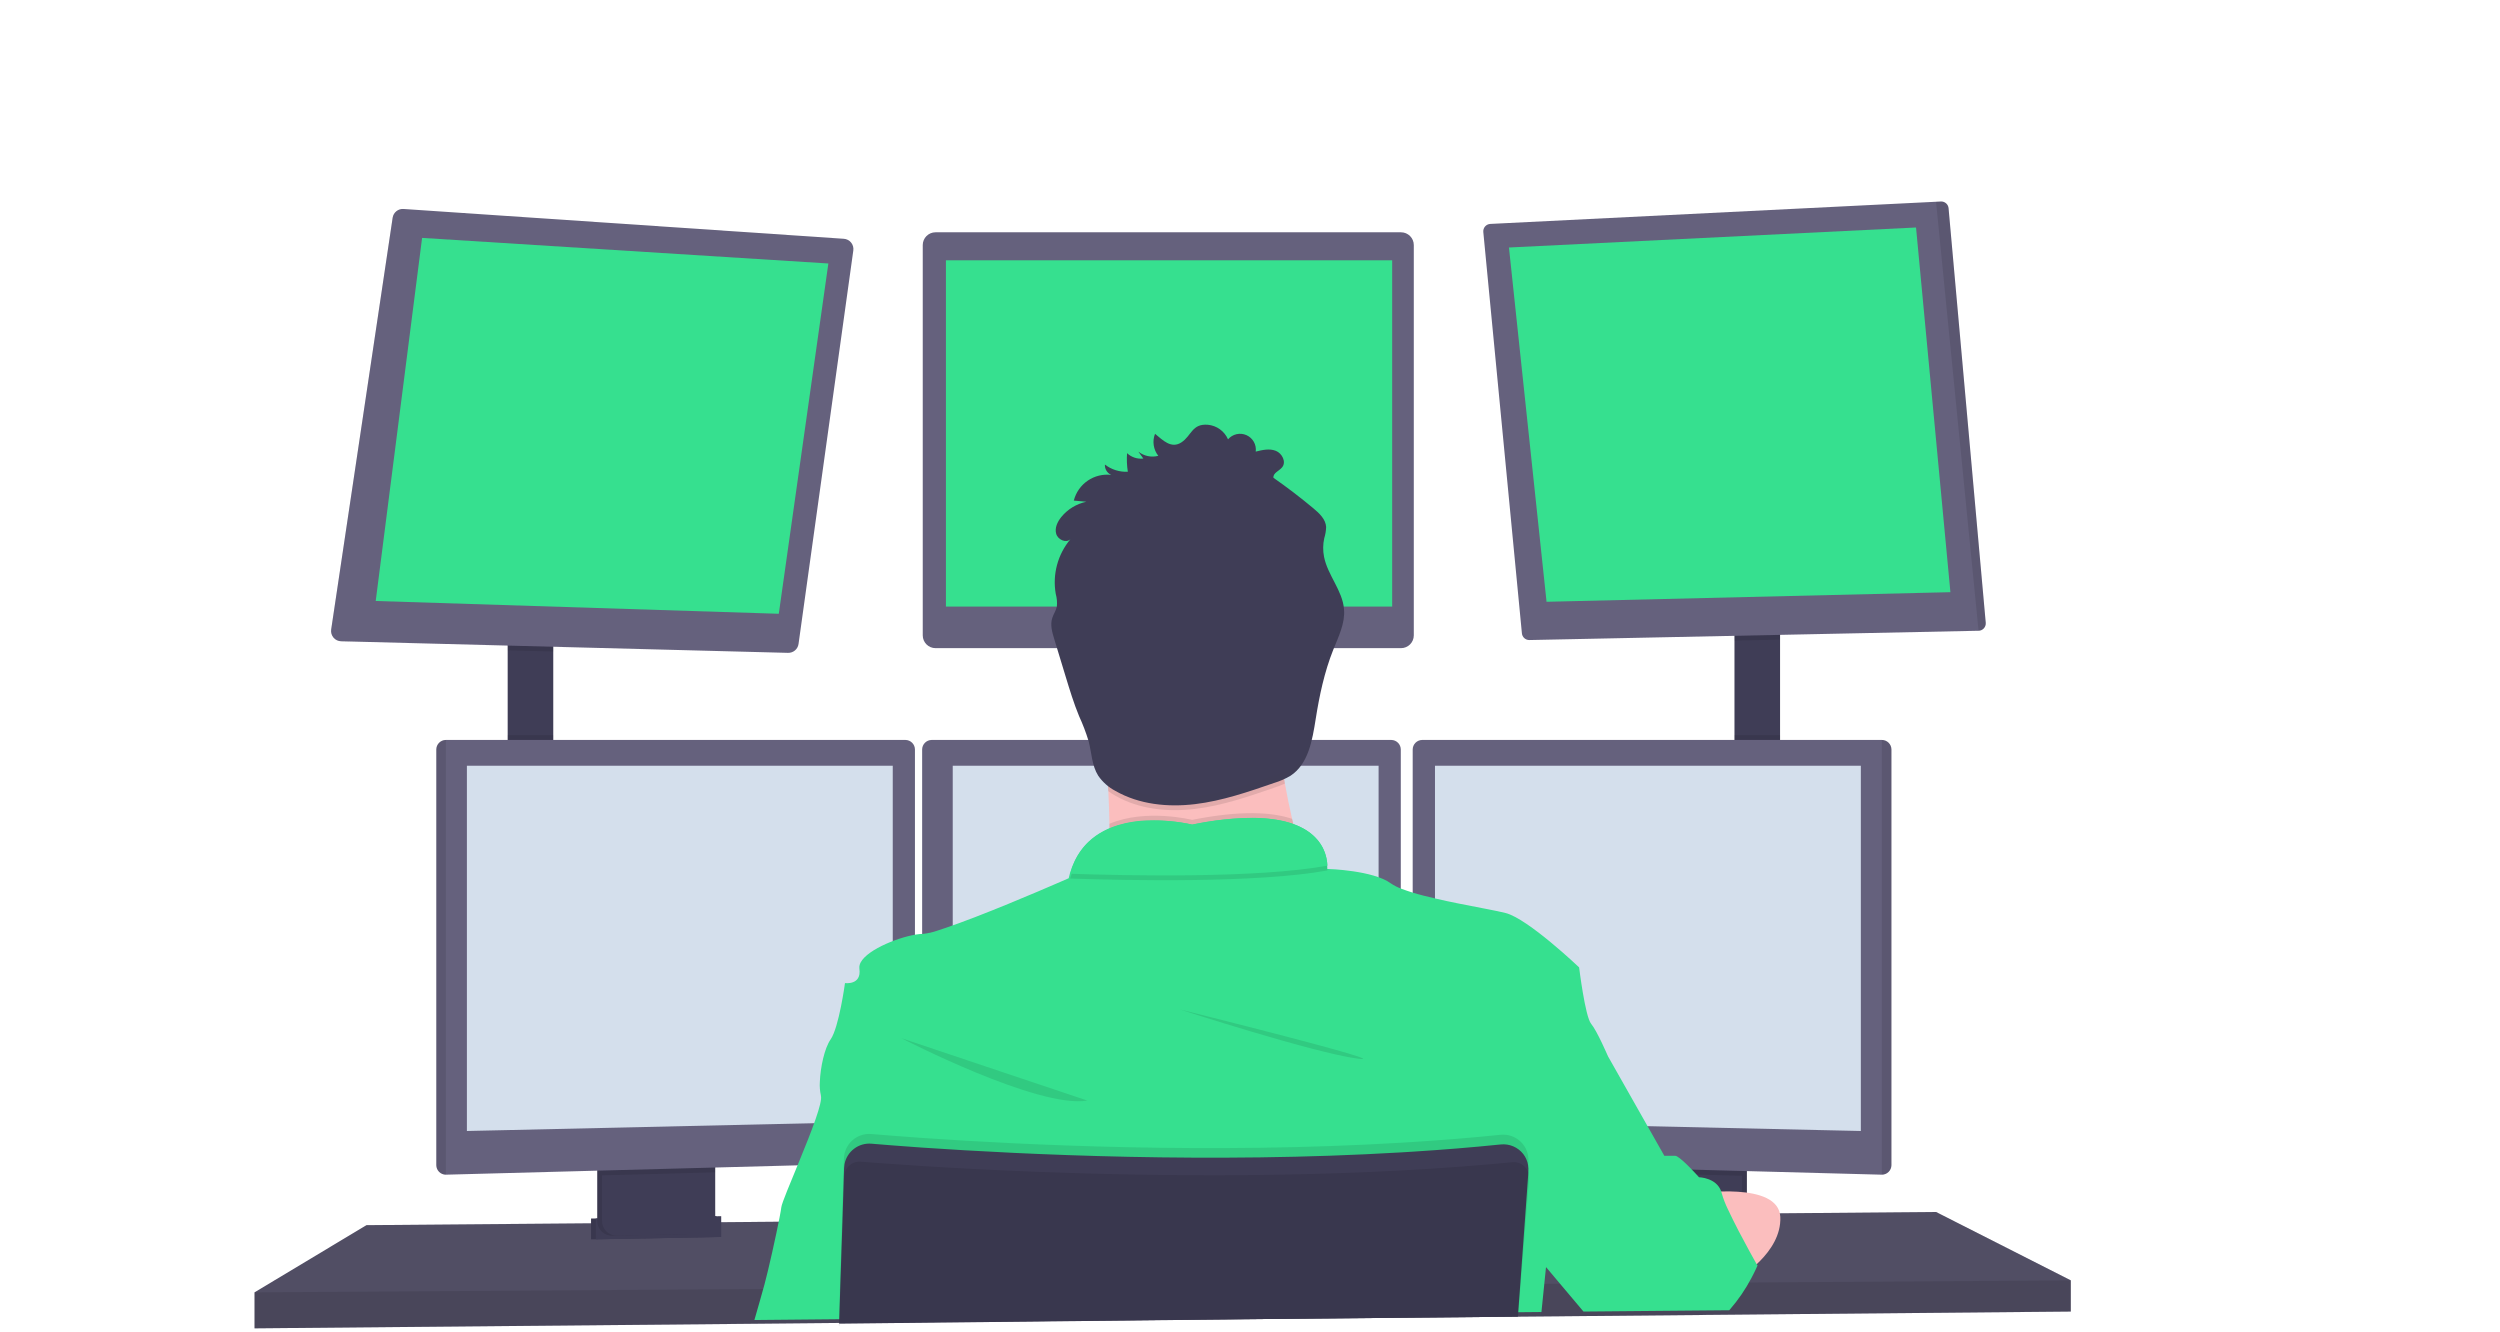 <svg width="1042" height="555" viewBox="0 0 1042 555" fill="none" xmlns="http://www.w3.org/2000/svg">
<g id="img teste">
<g id="mesa">
<path id="Vector" d="M863.1 533.65V546.65L711.18 548.05L709.56 548.08L651.82 548.61L650.44 548.63L632.89 548.78H632.37L525.39 549.77L349.78 551.4H349.63L304.98 551.82L304.5 551.83L106.1 553.65V538.65L152.75 510.65L246.35 509.87L248.35 509.86L249.01 509.85L251.01 509.82L295.95 509.45L297.96 509.44L298.6 509.43L300.6 509.42L315.01 509.3L315.39 509.29L350.94 508.99H351.23L628.63 506.65L635.42 506.6H636.1L641.28 506.55L678.93 506.24L680.93 506.21L682.78 506.19H683.74L695.45 506.1L697.77 506.07L700.88 506.05L710.63 505.96L726.1 505.83L728.1 505.81L731.58 505.79H732.23L806.94 505.15L863.1 533.65Z" fill="#65617D"/>
<path id="Vector_2" opacity="0.2" d="M863.1 533.65V546.65L711.18 548.05L709.56 548.08L651.82 548.61L650.44 548.63L632.89 548.78H632.37L525.39 549.77L349.78 551.4H349.63L304.98 551.82L304.5 551.83L106.1 553.65V538.65L152.75 510.65L246.35 509.87L248.35 509.86L249.01 509.85L251.01 509.82L295.95 509.45L297.96 509.44L298.6 509.43L300.6 509.42L315.01 509.3L315.39 509.29L350.94 508.99H351.23L628.63 506.65L635.42 506.6H636.1L641.28 506.55L678.93 506.24L680.93 506.21L682.78 506.19H683.74L695.45 506.1L697.77 506.07L700.88 506.05L710.63 505.96L726.1 505.83L728.1 505.81L731.58 505.79H732.23L806.94 505.15L863.1 533.65Z" fill="black"/>
<path id="Vector_3" opacity="0.1" d="M863.1 533.65V546.65L711.18 548.05L709.56 548.08L651.82 548.61L650.44 548.63L632.89 548.78H632.37L525.39 549.77L349.78 551.4H349.63L304.98 551.82L304.5 551.83L106.1 553.65V538.65L308.61 537.32H309.09L350.08 537.04H350.27L633.35 535.17H633.64L633.81 535.16H634.28L639.07 535.13H640.53L715.02 534.63L719.42 534.61L720.4 534.6L863.1 533.65Z" fill="black"/>
</g>
<g id="pcs-up">
<g id="pc-direita-up">
<path id="Vector_4" d="M741.93 262.83H722.93V323.83H741.93V262.83Z" fill="#3F3D56"/>
<path id="Vector_5" opacity="0.1" d="M741.93 262.82V266.61L722.93 267V262.82H741.93Z" fill="black"/>
<path id="Vector_6" d="M827.66 259.62C827.687 260.034 827.63 260.45 827.492 260.842C827.355 261.233 827.139 261.593 826.859 261.9C826.579 262.206 826.24 262.453 825.862 262.624C825.484 262.796 825.075 262.89 824.66 262.9L637.46 266.77C636.682 266.786 635.927 266.507 635.347 265.99C634.766 265.472 634.403 264.754 634.33 263.98L618.24 96.7C618.2 96.285 618.245 95.866 618.372 95.469C618.499 95.072 618.705 94.705 618.978 94.39C619.251 94.075 619.585 93.818 619.96 93.636C620.335 93.454 620.744 93.35 621.16 93.33L806.94 84.09L808.94 83.99C809.735 83.948 810.515 84.217 811.116 84.739C811.717 85.261 812.091 85.997 812.16 86.79L827.66 259.62Z" fill="#65617D"/>
<path id="Vector_7" d="M628.93 103.16L798.6 94.82L812.93 246.82L644.6 250.82L628.93 103.16Z" fill="#36E08F"/>
<path id="Vector_8" opacity="0.1" d="M827.66 259.62C827.687 260.034 827.63 260.45 827.492 260.842C827.355 261.233 827.139 261.593 826.859 261.9C826.579 262.206 826.24 262.453 825.862 262.624C825.484 262.796 825.075 262.89 824.66 262.9L806.94 84.09L808.94 83.99C809.735 83.948 810.515 84.217 811.116 84.739C811.717 85.261 812.091 85.997 812.16 86.79L827.66 259.62Z" fill="black"/>
</g>
<g id="pc-meio-up">
<path id="Vector_9" d="M583.94 96.82H389.93C386.986 96.82 384.6 99.206 384.6 102.15V264.82C384.6 267.764 386.986 270.15 389.93 270.15H583.94C586.884 270.15 589.27 267.764 589.27 264.82V102.15C589.27 99.206 586.884 96.82 583.94 96.82Z" fill="#65617D"/>
<path id="Vector_10" d="M580.26 108.49H394.26V252.82H580.26V108.49Z" fill="#36E08F"/>
</g>
<g id="pc-esquerda-up">
<path id="Vector_11" d="M230.6 265.83H211.6V323.49H230.6V265.83Z" fill="#3F3D56"/>
<path id="Vector_12" opacity="0.1" d="M230.6 265.82V271.55L211.6 271.06V265.82H230.6Z" fill="black"/>
<path id="Vector_13" opacity="0.1" d="M168.23 87.09L145.66 267.37L142.19 267.28C141.586 267.266 140.991 267.124 140.446 266.865C139.9 266.605 139.415 266.234 139.022 265.774C138.63 265.315 138.339 264.777 138.168 264.198C137.997 263.618 137.95 263.009 138.03 262.41L163.66 90.73C163.823 89.659 164.385 88.689 165.232 88.015C166.079 87.34 167.15 87.01 168.23 87.09V87.09Z" fill="black"/>
<path id="Vector_14" d="M355.66 104.4L332.83 268.4C332.685 269.448 332.16 270.405 331.353 271.089C330.547 271.774 329.517 272.137 328.46 272.11L145.66 267.37L142.19 267.28C141.586 267.266 140.991 267.124 140.446 266.865C139.9 266.605 139.415 266.234 139.022 265.774C138.63 265.315 138.339 264.777 138.168 264.198C137.997 263.618 137.95 263.009 138.03 262.41L163.66 90.73C163.825 89.667 164.383 88.704 165.224 88.032C166.064 87.36 167.126 87.027 168.2 87.1L351.66 99.52C352.252 99.554 352.83 99.711 353.359 99.98C353.887 100.249 354.354 100.625 354.73 101.083C355.105 101.542 355.382 102.073 355.542 102.644C355.702 103.215 355.743 103.813 355.66 104.4V104.4Z" fill="#65617D"/>
<path id="Vector_15" d="M175.93 99.16L156.6 250.49L324.6 255.82L345.26 109.82L175.93 99.16Z" fill="#36E08F"/>
</g>
</g>
<g id="pcs-down">
<g id="pc-direita-down">
<path id="Vector_16" d="M728.1 483.66H680.93V515.16H728.1V483.66Z" fill="#3F3D56"/>
<path id="Vector_17" opacity="0.1" d="M728.1 483.66H680.93V515.16H728.1V483.66Z" fill="black"/>
<path id="Vector_18" d="M726.1 483.66H678.93V515.16H726.1V483.66Z" fill="#3F3D56"/>
<path id="Vector_19" opacity="0.1" d="M741.93 306.41H722.93V323.83H741.93V306.41Z" fill="black"/>
<path id="Vector_20" opacity="0.1" d="M726.1 483.65V490.06L678.93 488.8V483.65H726.1Z" fill="black"/>
<path id="Vector_21" d="M788.35 312.36V485.66C788.337 486.712 787.91 487.717 787.161 488.456C786.412 489.196 785.402 489.61 784.35 489.61V489.61L592.66 484.51C591.634 484.472 590.662 484.04 589.945 483.305C589.229 482.569 588.822 481.587 588.81 480.56V312.36C588.823 311.316 589.243 310.319 589.981 309.581C590.719 308.843 591.716 308.423 592.76 308.41H784.36C785.411 308.413 786.418 308.828 787.164 309.567C787.911 310.306 788.337 311.31 788.35 312.36V312.36Z" fill="#65617D"/>
<path id="Vector_22" d="M775.6 319.15H598.1V467.4L775.6 471.4V319.15Z" fill="#D4DFEC"/>
<path id="Vector_23" opacity="0.1" d="M788.35 312.36V485.66C788.337 486.712 787.91 487.717 787.161 488.456C786.412 489.196 785.402 489.61 784.35 489.61V489.61V308.41C785.402 308.41 786.412 308.824 787.161 309.564C787.91 310.303 788.337 311.308 788.35 312.36Z" fill="black"/>
</g>
<g id="pc-meio-down">
<path id="Vector_24" d="M583.85 312.36V480.56C583.838 481.587 583.431 482.569 582.715 483.305C581.998 484.04 581.026 484.472 580 484.51L388.35 489.61C387.298 489.61 386.288 489.196 385.539 488.456C384.79 487.717 384.363 486.712 384.35 485.66V312.36C384.363 311.316 384.783 310.319 385.521 309.581C386.259 308.843 387.256 308.423 388.3 308.41H579.9C580.944 308.423 581.941 308.843 582.679 309.581C583.417 310.319 583.837 311.316 583.85 312.36V312.36Z" fill="#65617D"/>
<path id="Vector_25" d="M397.1 319.15H574.6V467.4L397.1 471.4V319.15Z" fill="#D4DFEC"/>
</g>
<g id="pc-esquerda-down">
<path id="Vector_26" opacity="0.1" d="M298.1 504.96V508.15C298.101 509.31 297.772 510.446 297.152 511.427C296.533 512.408 295.648 513.192 294.6 513.69L254.5 514.46C253.434 513.971 252.53 513.186 251.897 512.199C251.265 511.211 250.929 510.063 250.93 508.89V505.89L298.1 504.96Z" fill="black"/>
<path id="Vector_27" d="M298.6 515.57L246.35 516.57V507.9L298.6 506.9V515.57Z" fill="#3F3D56"/>
<path id="Vector_28" opacity="0.1" d="M298.6 515.57L246.35 516.57V507.9L298.6 506.9V515.57Z" fill="black"/>
<path id="Vector_29" d="M300.6 515.57L248.35 516.57V507.9L300.6 506.9V515.57Z" fill="#3F3D56"/>
<path id="Vector_30" d="M296.1 483.66V508.15C296.101 509.31 295.772 510.446 295.152 511.427C294.533 512.408 293.648 513.192 292.6 513.69C291.82 514.068 290.967 514.273 290.1 514.29L255.2 515.03C254.268 515.052 253.343 514.857 252.5 514.46C251.434 513.971 250.53 513.186 249.897 512.199C249.265 511.211 248.929 510.063 248.93 508.89V483.66H296.1Z" fill="#3F3D56"/>
<path id="Vector_31" opacity="0.1" d="M296.1 483.66V508.15C296.101 509.31 295.772 510.446 295.152 511.427C294.533 512.408 293.648 513.192 292.6 513.69C291.82 514.068 290.967 514.273 290.1 514.29L255.2 515.03C254.268 515.052 253.343 514.857 252.5 514.46C251.434 513.971 250.53 513.186 249.897 512.199C249.265 511.211 248.929 510.063 248.93 508.89V483.66H296.1Z" fill="black"/>
<path id="Vector_32" d="M298.1 483.66V508.15C298.101 509.31 297.772 510.446 297.152 511.427C296.533 512.408 295.648 513.192 294.6 513.69C293.82 514.068 292.967 514.273 292.1 514.29L257.2 515.03C256.268 515.052 255.343 514.857 254.5 514.46C253.434 513.971 252.53 513.186 251.897 512.199C251.265 511.211 250.929 510.063 250.93 508.89V483.66H298.1Z" fill="#3F3D56"/>
<path id="Vector_33" opacity="0.1" d="M230.6 306.41H211.6V323.49H230.6V306.41Z" fill="black"/>
<path id="Vector_34" opacity="0.1" d="M298.1 483.65V488.62L250.93 489.88V483.65H298.1Z" fill="black"/>
<path id="Vector_35" d="M381.35 312.36V480.56C381.338 481.587 380.931 482.569 380.215 483.305C379.498 484.04 378.526 484.472 377.5 484.51L185.85 489.61H185.8C184.756 489.597 183.759 489.177 183.021 488.439C182.283 487.701 181.863 486.704 181.85 485.66V312.36C181.863 311.316 182.283 310.319 183.021 309.581C183.759 308.843 184.756 308.423 185.8 308.41H377.4C378.444 308.423 379.441 308.843 380.179 309.581C380.917 310.319 381.337 311.316 381.35 312.36V312.36Z" fill="#65617D"/>
<path id="Vector_36" opacity="0.1" d="M185.85 308.41V489.61H185.8C184.756 489.597 183.759 489.177 183.021 488.439C182.283 487.701 181.863 486.704 181.85 485.66V312.36C181.863 311.316 182.283 310.319 183.021 309.581C183.759 308.843 184.756 308.423 185.8 308.41H185.85Z" fill="black"/>
<path id="Vector_37" d="M194.6 319.15H372.1V467.4L194.6 471.4V319.15Z" fill="#D4DFEC"/>
</g>
</g>
<g id="pessoa">
<path id="Vector_38" d="M496.86 321.547C525.209 321.547 548.19 298.566 548.19 270.217C548.19 241.868 525.209 218.887 496.86 218.887C468.511 218.887 445.53 241.868 445.53 270.217C445.53 298.566 468.511 321.547 496.86 321.547Z" fill="#FBBEBE"/>
<path id="Vector_39" d="M548.2 375.217C548.2 375.217 448.7 387.217 458.2 375.217C461.64 370.877 462.59 358.017 462.4 343.367C462.34 338.917 462.18 334.307 461.95 329.717C460.85 307.717 458.2 286.217 458.2 286.217C458.2 286.217 545.2 245.217 535.2 277.717C531.2 290.847 532.51 309.287 535.55 326.597C536.44 331.647 537.47 336.597 538.55 341.297C541.186 352.761 544.407 364.083 548.2 375.217V375.217Z" fill="#FBBEBE"/>
<path id="Vector_40" opacity="0.1" d="M548.2 375.217C548.2 375.217 448.7 387.217 458.2 375.217C461.64 370.877 462.59 358.017 462.4 343.367C477.57 336.887 496.87 341.717 496.87 341.717C517.19 337.667 530.22 338.457 538.55 341.297C541.186 352.761 544.407 364.083 548.2 375.217V375.217Z" fill="black"/>
<path id="Vector_41" d="M359.34 550.587V549.747L534.96 547.837L641.96 546.837H642.26L642.15 548.317L642.3 546.837H642.49V546.667L643.86 533.217L644.38 528.127L644.54 526.537L644.68 525.207L650.86 504.597L657.04 484.017L662.24 466.687L670.18 440.207C670.18 440.207 665.68 429.707 663.18 426.707C660.68 423.707 658.18 403.207 658.18 403.207C658.18 403.207 636.84 382.877 627.51 380.537C623.6 379.537 615.88 378.207 607.68 376.537C604.61 375.917 601.46 375.257 598.43 374.537C596.72 374.147 595.04 373.737 593.43 373.327C590.296 372.544 587.208 371.59 584.18 370.467C582.592 369.89 581.081 369.121 579.68 368.177C572.33 362.787 553.91 362.177 553.2 362.177C553.198 362.154 553.198 362.13 553.2 362.107V362.017C553.226 361.597 553.226 361.177 553.2 360.757C553.2 360.357 553.2 359.887 553.11 359.357C553.11 359.197 553.11 359.027 553.04 358.857C552.99 358.497 552.93 358.117 552.84 357.717C552.81 357.538 552.77 357.361 552.72 357.187C552.43 355.982 552.011 354.812 551.47 353.697C551.4 353.537 551.31 353.367 551.23 353.207C550.74 352.283 550.171 351.403 549.53 350.577C549.4 350.407 549.26 350.227 549.11 350.057C548.291 349.091 547.38 348.207 546.39 347.417C546.12 347.207 545.84 346.987 545.55 346.787C545.388 346.656 545.218 346.536 545.04 346.427L544.15 345.847L543.32 345.367C542.59 344.967 541.82 344.577 540.98 344.207C540.72 344.087 540.44 343.977 540.16 343.867C539.88 343.757 539.44 343.587 539.07 343.447H539.01L538.26 343.147C537.69 342.957 537.11 342.787 536.5 342.617L535.57 342.377L534.57 342.147L533.57 341.937C532.57 341.737 531.5 341.557 530.38 341.417L529.24 341.277L528.07 341.157L526.86 341.057L525.14 340.957L523.14 340.887C514.319 340.886 505.523 341.822 496.9 343.677C490.909 342.344 484.773 341.779 478.64 341.997H477.77L476.77 342.057H476.13L474.84 342.177C474.41 342.177 473.97 342.267 473.54 342.327C473.11 342.387 472.66 342.437 472.23 342.507L471.57 342.617C470.92 342.727 470.26 342.847 469.57 342.987C469.35 343.027 469.13 343.077 468.91 343.137C468.04 343.327 467.17 343.557 466.31 343.817C465.88 343.937 465.45 344.077 465.02 344.227C464.8 344.287 464.59 344.367 464.38 344.447L463.74 344.677L463.11 344.927L462.36 345.227C461.98 345.387 461.61 345.557 461.24 345.737C461.03 345.827 460.82 345.927 460.62 346.037C460.42 346.147 460.21 346.237 460.02 346.347C457.759 347.515 455.669 348.989 453.81 350.727L453.3 351.217L452.8 351.727C452.63 351.897 452.47 352.077 452.31 352.257C451.658 352.97 451.05 353.721 450.49 354.507C450.33 354.717 450.18 354.927 450.03 355.147C449.395 356.083 448.821 357.058 448.31 358.067C448.18 358.307 448.06 358.557 447.94 358.797C447.124 360.487 446.455 362.243 445.94 364.047C445.753 364.714 445.583 365.38 445.43 366.047C445.43 366.047 424.26 375.387 406.7 382.147C402.03 383.947 397.63 385.577 393.95 386.807C392.88 387.167 391.88 387.497 390.95 387.807C388.932 388.536 386.834 389.02 384.7 389.247C383.694 389.264 382.691 389.357 381.7 389.527C373.63 390.837 359.8 396.527 358.29 402.237C358.167 402.693 358.133 403.168 358.19 403.637C358.19 403.637 358.19 403.707 358.19 403.747C359.19 410.747 352.19 409.747 352.19 409.747C352.19 409.747 349.69 428.247 346.19 433.247C343.66 436.847 341.93 444.877 341.71 450.937C341.584 452.825 341.732 454.721 342.15 456.567C342.15 456.617 342.15 456.667 342.15 456.707C342.55 458.047 341.59 461.707 339.96 466.397C338.19 471.547 335.61 477.947 333.13 483.987C329.39 493.107 325.87 501.387 325.65 503.207C325.56 504.017 325.3 505.467 324.94 507.337C323.48 514.957 320.24 529.467 318.64 535.337C317.45 539.717 315.72 545.717 314.53 549.837C314.53 549.957 314.46 550.077 314.43 550.187L359.26 549.747V550.587H359.4H359.34Z" fill="#36E08F"/>
<path id="Vector_42" opacity="0.1" d="M375.7 432.717C375.7 432.717 432.7 462.217 453.2 458.717L375.7 432.717Z" fill="black"/>
<path id="Vector_43" opacity="0.1" d="M491.7 420.717C491.7 420.717 547.2 438.717 565.7 441.217C584.2 443.717 491.7 420.717 491.7 420.717Z" fill="black"/>
<path id="Vector_44" opacity="0.1" d="M553.26 362.797C524.26 368.137 469.66 366.987 446.06 366.177C454.71 335.177 496.89 345.717 496.89 345.717C549.1 335.297 553.1 356.917 553.26 362.797Z" fill="black"/>
<path id="Vector_45" d="M553.26 360.797C524.26 366.137 469.66 364.987 446.06 364.177C454.71 333.177 496.89 343.717 496.89 343.717C549.1 333.297 553.1 354.917 553.26 360.797Z" fill="#36E08F"/>
<path id="Vector_46" d="M707.2 497.467C707.2 497.467 741.36 492.217 742.03 507.217C742.7 522.217 724.61 532.697 724.61 532.697L707.2 497.467Z" fill="#FBBEBE"/>
<path id="Vector_47" opacity="0.1" d="M535.55 326.597C534.081 327.254 532.579 327.835 531.05 328.337C520.27 332.057 509.4 335.807 498.05 337.167C486.7 338.527 474.79 337.327 464.89 331.667C463.851 331.08 462.849 330.429 461.89 329.717C460.79 307.717 458.14 286.217 458.14 286.217C458.14 286.217 545.14 245.217 535.14 277.717C531.16 290.847 532.51 309.287 535.55 326.597Z" fill="black"/>
<path id="Vector_48" d="M482.78 189.987C481.353 190.364 479.857 190.402 478.413 190.098C476.968 189.794 475.614 189.157 474.46 188.237L476.54 191.127C475.314 191.269 474.072 191.14 472.901 190.752C471.73 190.363 470.658 189.723 469.76 188.877C469.571 191.464 469.679 194.064 470.08 196.627C466.638 196.793 463.25 195.73 460.52 193.627C460.467 194.529 460.691 195.426 461.163 196.197C461.635 196.967 462.332 197.575 463.16 197.937C459.703 197.524 456.213 198.383 453.343 200.354C450.472 202.325 448.417 205.272 447.56 208.647L452.78 209.127C448.678 210.003 444.996 212.25 442.34 215.497C440.74 217.497 439.52 220.057 440.22 222.497C440.92 224.937 444.3 226.497 446.14 224.757C443.523 227.881 441.62 231.54 440.567 235.477C439.513 239.414 439.333 243.533 440.04 247.547C440.515 249.257 440.671 251.04 440.5 252.807C440.17 254.457 439.13 255.887 438.61 257.497C437.61 260.417 438.56 263.587 439.45 266.497L444.14 281.917C445.84 287.487 447.53 293.067 449.75 298.457C451.322 301.865 452.659 305.376 453.75 308.967C455.01 313.807 455.06 319.107 457.75 323.337C459.594 325.999 462.058 328.172 464.93 329.667C474.82 335.327 486.77 336.527 498.09 335.167C509.41 333.807 520.27 330.057 531.04 326.337C533.433 325.616 535.729 324.609 537.88 323.337C545.33 318.457 546.99 308.477 548.38 299.687C549.93 289.887 552 280.107 555.67 270.887C557.85 265.397 560.67 259.827 560.19 253.947C559.58 246.137 553.4 239.807 551.87 232.127C551.358 229.56 551.382 226.915 551.94 224.357C552.415 222.833 552.68 221.252 552.73 219.657C552.56 216.437 549.92 213.957 547.44 211.887C542.06 207.394 536.507 203.147 530.78 199.147C530.49 197.147 533.21 196.287 534.44 194.707C536.18 192.477 534.38 188.937 531.74 187.897C529.1 186.857 526.14 187.537 523.39 188.227C523.569 186.819 523.289 185.392 522.592 184.156C521.894 182.92 520.817 181.943 519.519 181.368C518.221 180.794 516.773 180.654 515.39 180.969C514.006 181.285 512.761 182.038 511.84 183.117C511.11 181.442 509.943 179.995 508.462 178.925C506.981 177.856 505.239 177.204 503.42 177.037C496.79 176.517 496.66 181.587 492.42 184.377C488.18 187.167 484.68 183.487 481.42 180.807C480.821 182.322 480.631 183.968 480.87 185.579C481.109 187.191 481.768 188.711 482.78 189.987V189.987Z" fill="#3F3D56"/>
<path id="Vector_49" d="M732.53 527.467C732.53 527.467 731.64 529.587 730 532.657C727.519 537.38 724.499 541.8 721 545.827L720.73 546.117H719.11L661.37 546.647H659.99L659.82 546.447L648.62 533.157L644.4 528.147L644.23 527.937L643.87 527.517L643.67 527.277L643.41 526.967L635.2 517.227L638.2 504.727L643.31 483.667L643.44 483.157L644.44 479.157L645.15 476.157L647.53 466.377L655.69 432.727L670.19 440.227L685.48 467.227L693.69 481.727H698.19C699.04 481.727 700.99 483.367 702.95 485.257C703.65 485.927 704.35 486.637 704.95 487.257C706.73 489.097 708.14 490.677 708.14 490.677C708.14 490.677 715.43 490.837 717.39 496.577C717.491 496.855 717.575 497.139 717.64 497.427C718.291 499.683 719.137 501.878 720.17 503.987C721.46 506.797 723.08 509.987 724.72 513.177C727.77 519.027 730.87 524.597 732.01 526.617L732.15 526.867L732.53 527.467Z" fill="#36E08F"/>
<g id="Group" opacity="0.1">
<path id="Vector_50" opacity="0.1" d="M483.19 186.707C482.213 185.438 481.564 183.947 481.3 182.367C481.059 183.912 481.203 185.492 481.72 186.967C482.216 186.921 482.708 186.834 483.19 186.707Z" fill="black"/>
<path id="Vector_51" opacity="0.1" d="M470.49 193.347C470.301 192.121 470.178 190.886 470.12 189.647C470.12 190.877 470.12 192.117 470.12 193.357L470.49 193.347Z" fill="black"/>
<path id="Vector_52" opacity="0.1" d="M551.99 226.717C552.045 225.826 552.166 224.941 552.35 224.067C552.823 222.546 553.092 220.969 553.15 219.377C553.128 219.02 553.074 218.665 552.99 218.317C552.82 219.237 552.55 220.157 552.35 221.067C551.951 222.922 551.829 224.826 551.99 226.717Z" fill="black"/>
<path id="Vector_53" opacity="0.1" d="M531.19 195.817L532.28 196.607C533.199 195.942 534.059 195.2 534.85 194.387C535.226 193.867 535.459 193.257 535.526 192.618C535.593 191.979 535.491 191.334 535.23 190.747C535.13 190.975 535.003 191.19 534.85 191.387C533.62 192.967 530.9 193.837 531.19 195.817Z" fill="black"/>
<path id="Vector_54" opacity="0.1" d="M449.02 205.437C448.655 206.166 448.364 206.93 448.15 207.717C449.714 206.844 451.399 206.207 453.15 205.827L449.02 205.437Z" fill="black"/>
<path id="Vector_55" opacity="0.1" d="M462.81 194.557C462.153 194.195 461.525 193.784 460.93 193.327C460.905 193.723 460.935 194.12 461.02 194.507C461.617 194.479 462.215 194.495 462.81 194.557V194.557Z" fill="black"/>
<path id="Vector_56" opacity="0.1" d="M560.58 253.477C560.17 258.327 557.91 262.997 556.08 267.597C552.41 276.817 550.34 286.597 548.79 296.407C547.4 305.197 545.79 315.177 538.29 320.047C536.147 321.327 533.853 322.335 531.46 323.047C520.68 326.777 509.81 330.517 498.46 331.877C487.11 333.237 475.2 332.047 465.3 326.387C462.43 324.889 459.966 322.717 458.12 320.057C455.45 315.827 455.4 310.527 454.12 305.687C453.029 302.093 451.692 298.578 450.12 295.167C447.91 289.787 446.21 284.167 444.52 278.637C442.953 273.497 441.39 268.354 439.83 263.207C439.316 261.659 438.935 260.07 438.69 258.457C438.3 261.017 439.06 263.697 439.83 266.207C441.39 271.36 442.953 276.504 444.52 281.637C446.21 287.207 447.91 292.787 450.12 298.167C451.692 301.578 453.029 305.093 454.12 308.687C455.38 313.527 455.43 318.827 458.12 323.057C459.966 325.717 462.43 327.889 465.3 329.387C475.2 335.047 487.14 336.237 498.46 334.877C509.78 333.517 520.64 329.777 531.46 326.047C533.853 325.335 536.147 324.327 538.29 323.047C545.74 318.177 547.4 308.197 548.79 299.407C550.34 289.597 552.41 279.817 556.08 270.597C558.26 265.117 561.08 259.547 560.6 253.657C560.6 253.597 560.58 253.537 560.58 253.477Z" fill="black"/>
<path id="Vector_57" opacity="0.1" d="M440.89 249.607C440.89 249.607 440.89 249.537 440.89 249.497C441.07 247.734 440.914 245.952 440.43 244.247C440.231 243.15 440.1 242.041 440.04 240.927C439.925 243.042 440.056 245.163 440.43 247.247C440.59 248.027 440.77 248.817 440.89 249.607Z" fill="black"/>
<path id="Vector_58" opacity="0.1" d="M443.94 225.147C444.709 223.855 445.582 222.628 446.55 221.477C444.72 223.227 441.34 221.667 440.63 219.237C440.368 220.22 440.368 221.254 440.63 222.237C440.876 222.971 441.312 223.627 441.893 224.138C442.475 224.649 443.181 224.997 443.94 225.147V225.147Z" fill="black"/>
</g>
</g>
<g id="cadeira">
<path id="Vector_59" opacity="0.1" d="M637.03 484.26L636.93 485.69V485.79L636.76 488.09L635.43 506.6L633.82 528.9L633.36 535.18L632.36 548.62V548.79L525.36 549.79L349.77 551.69V552.53H349.63V551.69V551.41L350.08 537.05L350.94 508.99L351.68 485.2L351.75 482.83C351.794 481.4 352.129 479.993 352.734 478.696C353.34 477.4 354.203 476.24 355.272 475.288C356.341 474.336 357.592 473.612 358.95 473.161C360.308 472.709 361.744 472.538 363.17 472.66C367.89 473.06 374.02 473.55 381.35 474.07L384.35 474.29C426.68 477.23 504.91 481.03 583.85 476.29C585.51 476.2 587.18 476.1 588.85 475.98C601.09 475.21 613.32 474.22 625.43 472.98C626.961 472.82 628.508 472.997 629.963 473.499C631.418 474.001 632.746 474.817 633.851 475.887C634.957 476.958 635.815 478.258 636.364 479.696C636.913 481.134 637.141 482.675 637.03 484.21V484.26Z" fill="black"/>
<path id="Vector_60" d="M349.74 552.53V551.69L525.36 549.78L632.36 548.78H632.66V548.61L633.66 535.17L634.09 529.17L635.73 506.56L637.02 488.66V488.22C637.08 487.395 637.043 486.566 636.91 485.75C636.916 485.717 636.916 485.683 636.91 485.65C636.635 483.962 635.948 482.369 634.91 481.01C633.809 479.598 632.366 478.49 630.718 477.79C629.07 477.09 627.271 476.822 625.49 477.01C613.38 478.25 601.15 479.24 588.91 480.01C587.24 480.13 585.57 480.23 583.91 480.32C504.97 485.01 426.74 481.21 384.41 478.32L381.41 478.1C374.08 477.58 367.95 477.1 363.23 476.69C360.633 476.471 358.048 477.221 355.972 478.797C353.896 480.372 352.478 482.66 351.99 485.22C351.889 485.761 351.829 486.31 351.81 486.86L351.13 509.02L350.2 537.09L349.76 551.45V551.73V552.57L349.74 552.53Z" fill="#3F3D56"/>
<path id="Vector_61" opacity="0.1" d="M637.33 491.27L636.1 506.6L634.27 529.45L633.81 535.17L632.81 547.98L632.75 548.62V548.79L632.6 550.27L632.71 548.79H632.42L525.42 549.79L349.77 551.69V551.41L350.26 537.05L351.26 508.99L351.9 490.34C351.931 489.279 352.228 488.243 352.762 487.326C353.297 486.409 354.052 485.64 354.96 485.09C356.092 484.396 357.416 484.081 358.74 484.19C360.84 484.36 363.42 484.56 366.43 484.78C371.32 485.14 377.35 485.56 384.37 486C397.37 486.82 413.68 487.7 432.37 488.42C484.37 490.42 554.57 491.09 621.25 485.25C624.25 484.99 627.35 484.7 630.38 484.41C631.579 484.29 632.788 484.52 633.86 485.07C634.164 485.221 634.452 485.402 634.72 485.61C635.591 486.241 636.28 487.089 636.72 488.07C636.822 488.265 636.906 488.469 636.97 488.68C637.27 489.509 637.393 490.391 637.33 491.27V491.27Z" fill="black"/>
</g>
</g>
</svg>
